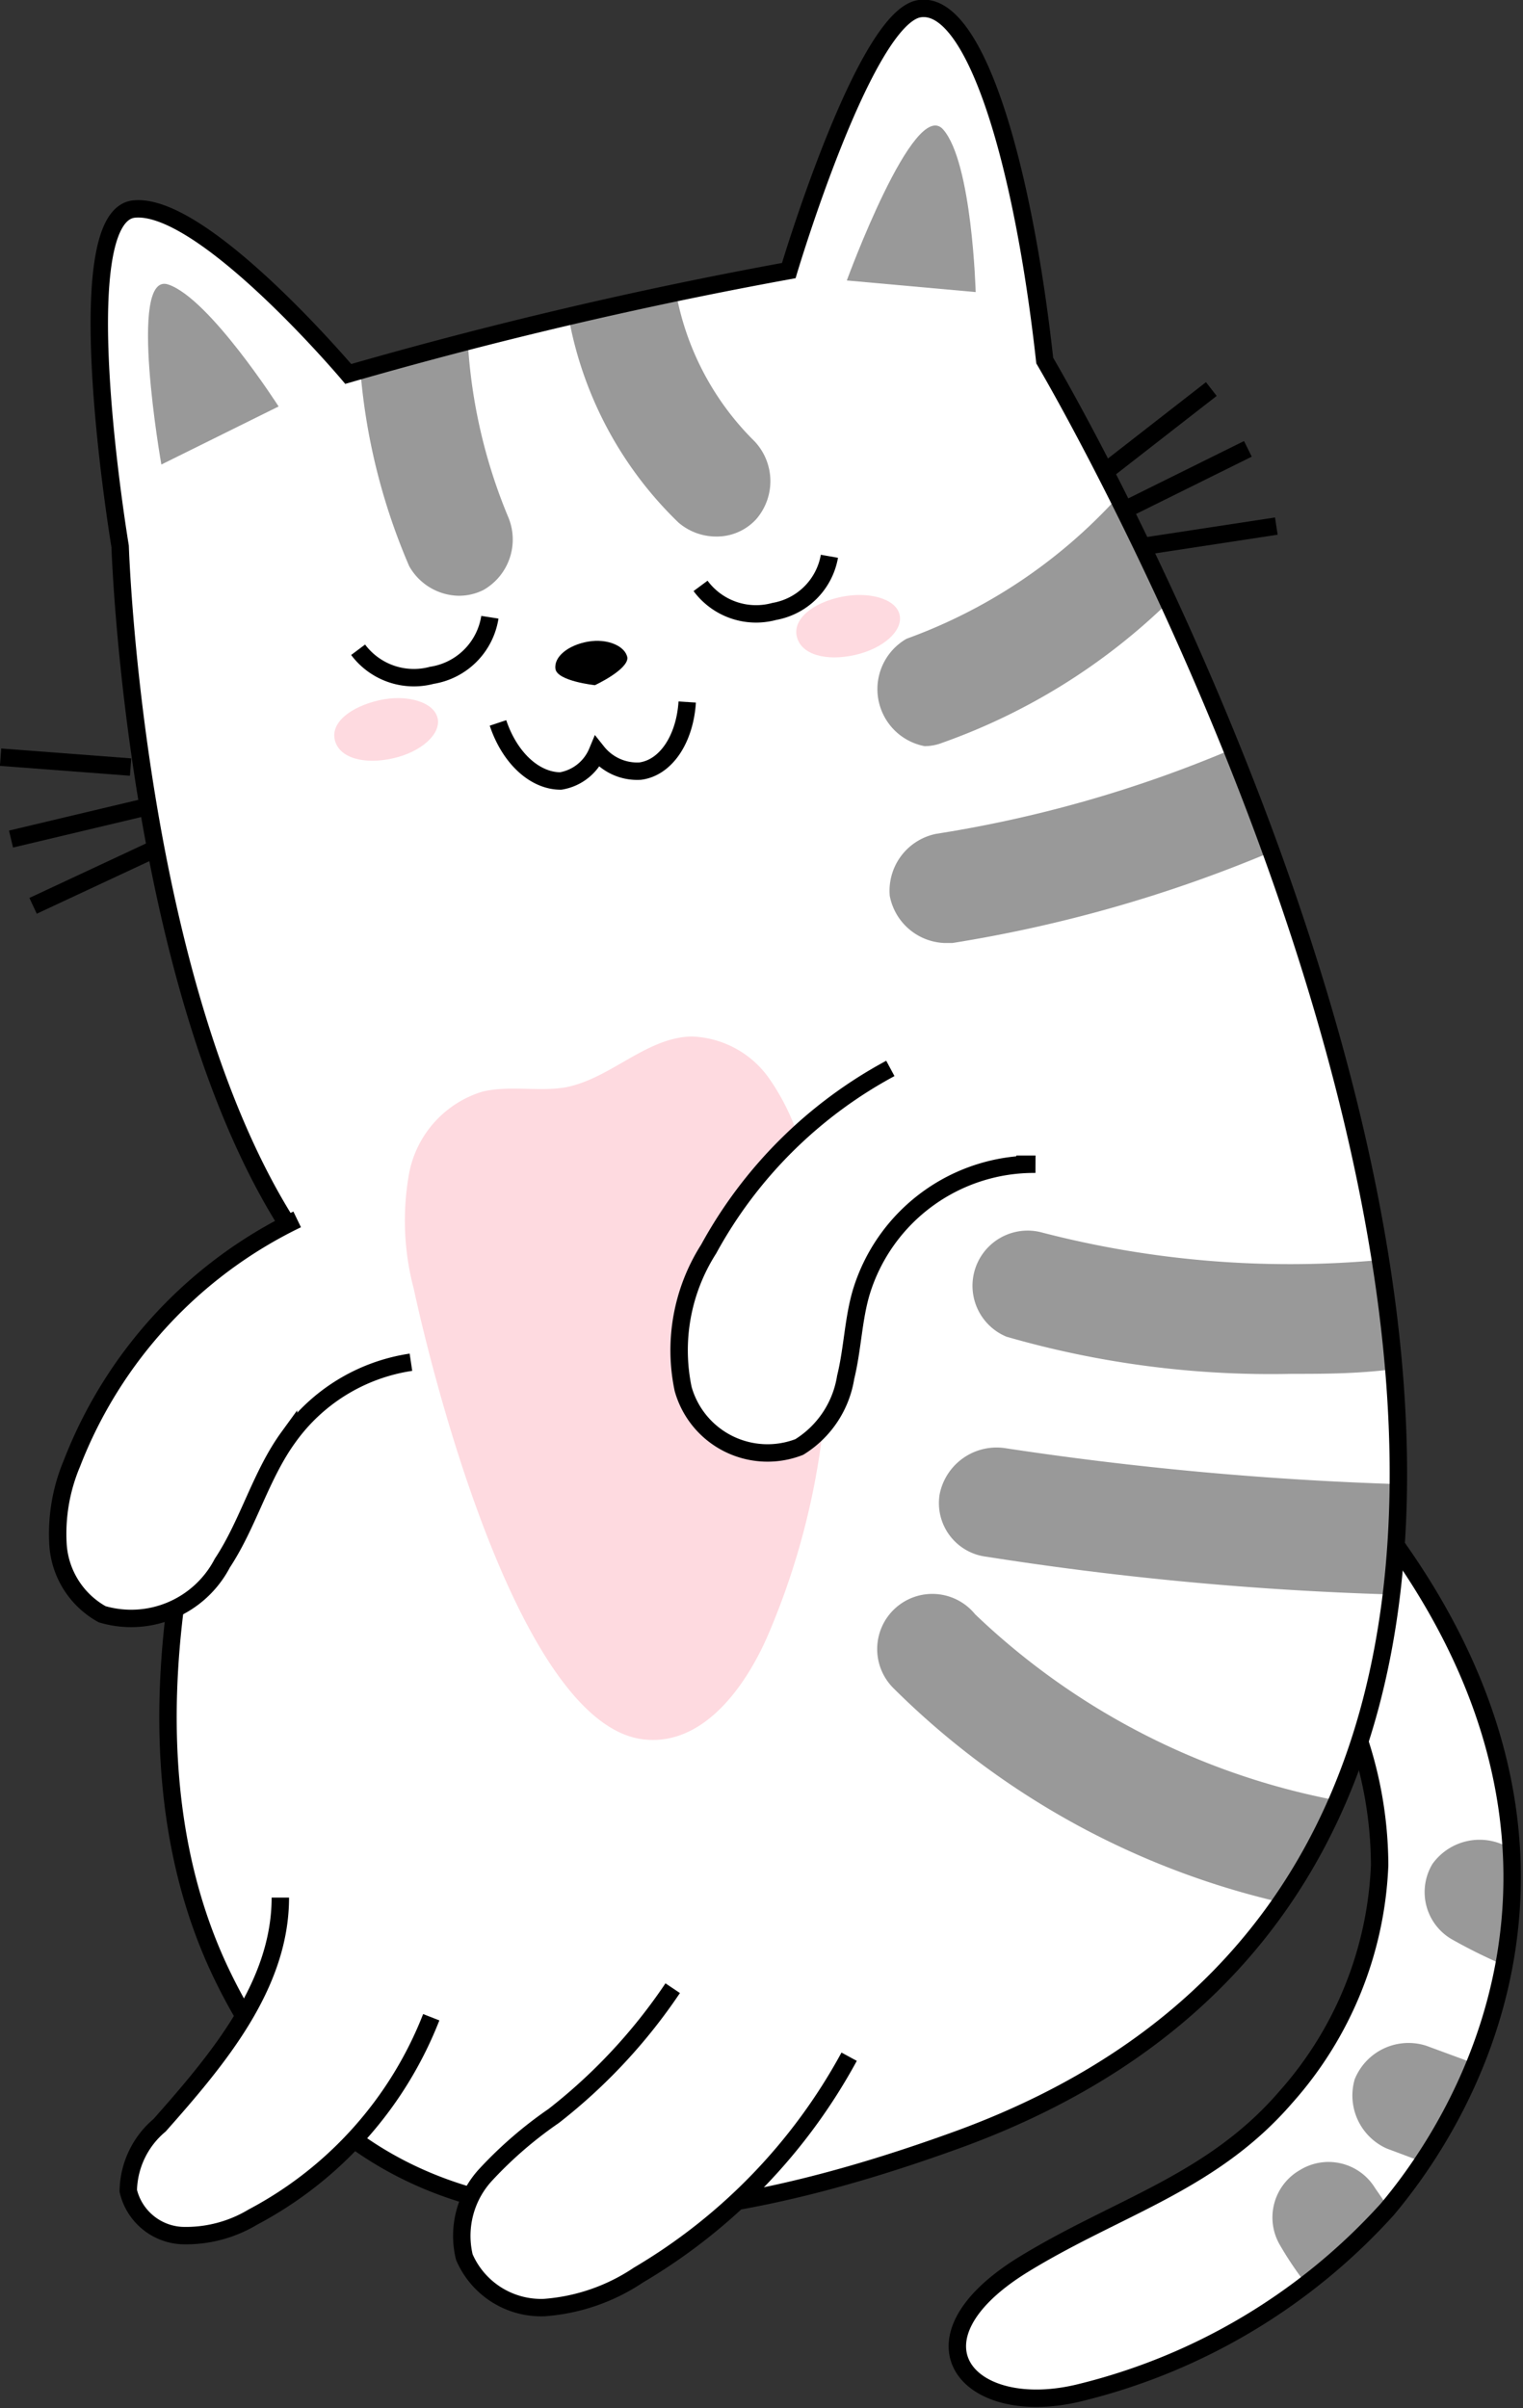 <svg xmlns="http://www.w3.org/2000/svg" viewBox="0 0 26.24 41.47"><rect x="0" y="0" width="26.24" height="41.47" fill="#333333" stroke="none"/><defs><style>.cls-1{fill:#fff;}.cls-2{fill:#999;}.cls-3{fill:none;stroke:#000;stroke-miterlimit:10;stroke-width:0.3px;}.cls-4{fill:#fedae0;}</style></defs><g id="Layer_2" data-name="Layer 2"><g id="Layer_2-2" data-name="Layer 2"><path class="cls-1" d="M22.28,27.86a6.92,6.92,0,0,1,1.49,4.26,6.39,6.39,0,0,1-1.62,4C20.87,37.6,19.26,38,17.63,39c-2.14,1.32-.94,2.69,1,2.2a10.49,10.49,0,0,0,5.27-3.15c1.9-2.26,4.15-7.24-1.07-12.94Z"/><path class="cls-2" d="M24.68,32.1A.94.94,0,0,0,25,33.39a9,9,0,0,0,.93.46,8.1,8.1,0,0,0,.11-2.05l-.08,0A1,1,0,0,0,24.68,32.1Z"/><path class="cls-2" d="M23.34,35.81A1,1,0,0,0,23.89,37l.64.24a10.31,10.31,0,0,0,.91-1.69l-.87-.32A1,1,0,0,0,23.34,35.81Z"/><path class="cls-2" d="M22.4,37.37a.94.94,0,0,0-.35,1.29,5.86,5.86,0,0,0,.42.63A9.29,9.29,0,0,0,23.91,38l-.22-.32A.94.94,0,0,0,22.4,37.37Z"/><path class="cls-3" d="M22.28,27.86a6.92,6.92,0,0,1,1.49,4.26,6.39,6.39,0,0,1-1.62,4C20.87,37.6,19.26,38,17.63,39c-2.14,1.32-.94,2.69,1,2.2a10.49,10.49,0,0,0,5.27-3.15c1.9-2.26,4.15-7.24-1.07-12.94Z"/><path class="cls-1" d="M16.55,36.83C32.63,30.91,18,6.21,18,6.21,17.62,2.77,16.79,0,15.84.15s-2.25,4.51-2.25,4.51A78,78,0,0,0,6,6.44S3.5,3.48,2.31,3.6s-.24,5.81-.24,5.81S2.31,17,5,21.16c0,0-3.8,7.36-1.19,12.82S12,38.49,16.55,36.83Z"/><path class="cls-2" d="M2.78,8S2.19,4.66,2.9,4.9,4.8,7,4.8,7Z"/><path class="cls-2" d="M14.59,4.83s1.16-3.17,1.66-2.6.56,2.8.56,2.8Z"/><path class="cls-2" d="M15.62,11a1,1,0,0,0,.31,1.85.85.85,0,0,0,.31-.06,10.71,10.71,0,0,0,3.87-2.4c-.31-.67-.6-1.28-.87-1.81A9.08,9.08,0,0,1,15.62,11Z"/><path class="cls-2" d="M15.33,15.43a1,1,0,0,0,.94.81h.14a23.79,23.79,0,0,0,5.47-1.56c-.22-.61-.44-1.2-.67-1.77a21.59,21.59,0,0,1-5.08,1.45A1,1,0,0,0,15.33,15.43Z"/><path class="cls-2" d="M17.93,21.22a.95.95,0,0,0-.59,1.8,16.41,16.41,0,0,0,4.91.64c.55,0,1.13,0,1.75-.08-.06-.62-.13-1.25-.23-1.88A17,17,0,0,1,17.93,21.22Z"/><path class="cls-2" d="M16.19,25.73A.93.93,0,0,0,17,26.81a55.36,55.36,0,0,0,7,.65c.07-.62.11-1.25.12-1.9a57.35,57.35,0,0,1-6.8-.62A1,1,0,0,0,16.19,25.73Z"/><path class="cls-2" d="M16.8,27.8a.95.95,0,1,0-1.41,1.27,13.9,13.9,0,0,0,6.67,3.69A10.86,10.86,0,0,0,23,31,12.33,12.33,0,0,1,16.8,27.8Z"/><path class="cls-2" d="M7.9,10.26a.94.94,0,0,0,.43-.1,1,1,0,0,0,.42-1.27,9.21,9.21,0,0,1-.69-3l-1.85.5a10.68,10.68,0,0,0,.84,3.36A1,1,0,0,0,7.9,10.26Z"/><path class="cls-2" d="M12.34,9.24a.92.92,0,0,0,.69-.3A1,1,0,0,0,13,7.6,4.81,4.81,0,0,1,11.64,5c-.62.13-1.25.27-1.85.42A6.53,6.53,0,0,0,11.69,9,1,1,0,0,0,12.34,9.24Z"/><path d="M10.81,11.33c0,.21-.56.47-.56.47s-.65-.07-.68-.28.22-.41.56-.47S10.78,11.13,10.81,11.33Z"/><path class="cls-3" d="M8.58,12.45c.2.6.63,1,1.08,1a.83.83,0,0,0,.63-.5.88.88,0,0,0,.74.33c.45-.06.77-.56.81-1.19"/><path class="cls-3" d="M12.07,10.09a1.19,1.19,0,0,0,1.27.44,1.17,1.17,0,0,0,.95-.95"/><path class="cls-3" d="M6.17,11.19a1.2,1.2,0,0,0,1.27.44,1.2,1.2,0,0,0,1-1"/><path class="cls-4" d="M7.54,12.37c.06.27-.28.58-.77.69s-.92,0-1-.31.28-.58.76-.69S7.48,12.09,7.54,12.37Z"/><path class="cls-4" d="M15.5,10.59c.06.27-.28.58-.77.69s-.92,0-1-.31.28-.59.76-.69S15.44,10.31,15.5,10.59Z"/><line class="cls-3" x1="19.02" y1="8.14" x2="20.87" y2="6.7"/><line class="cls-3" x1="19.44" y1="8.75" x2="21.5" y2="7.73"/><line class="cls-3" x1="19.76" y1="9.4" x2="21.99" y2="9.06"/><line class="cls-3" x1="2.69" y1="14.61" x2="0.57" y2="15.6"/><line class="cls-3" x1="2.42" y1="13.92" x2="0.19" y2="14.45"/><line class="cls-3" x1="2.25" y1="13.21" x2="0.01" y2="13.04"/><path class="cls-4" d="M7.13,22.2a4.58,4.58,0,0,1-.08-2A1.83,1.83,0,0,1,8.31,18.8c.46-.11.95,0,1.41-.07.79-.14,1.4-.86,2.19-.88a1.7,1.7,0,0,1,1.34.72A3.94,3.94,0,0,1,13.87,20a12.72,12.72,0,0,1-.63,8.14c-.39.91-1.11,1.9-2.1,1.82C9,29.81,7.48,23.83,7.13,22.2Z"/><path class="cls-3" d="M16.55,36.83C32.63,30.91,18,6.21,18,6.21,17.62,2.77,16.79,0,15.84.15s-2.25,4.51-2.25,4.51A78,78,0,0,0,6,6.44S3.5,3.48,2.31,3.6s-.24,5.81-.24,5.81S2.31,17,5,21.16c0,0-3.8,7.36-1.19,12.82S12,38.49,16.55,36.83Z"/><path class="cls-1" d="M11.59,34.24a9.53,9.53,0,0,1-2.05,2.2,7,7,0,0,0-1.16,1A1.55,1.55,0,0,0,8,38.87a1.44,1.44,0,0,0,1.38.87A3.35,3.35,0,0,0,11,39.18a9.79,9.79,0,0,0,3.63-3.76Z"/><path class="cls-3" d="M11.59,34.24a9.53,9.53,0,0,1-2.05,2.2,7,7,0,0,0-1.16,1A1.55,1.55,0,0,0,8,38.87a1.44,1.44,0,0,0,1.38.87A3.35,3.35,0,0,0,11,39.18a9.79,9.79,0,0,0,3.63-3.76"/><path class="cls-1" d="M4.83,32.68c0,1.51-1.07,2.78-2.08,3.92a1.51,1.51,0,0,0-.54,1.13,1,1,0,0,0,.92.77,2.24,2.24,0,0,0,1.23-.32,6.62,6.62,0,0,0,3.07-3.44Z"/><path class="cls-3" d="M4.83,32.68c0,1.51-1.07,2.78-2.08,3.92a1.51,1.51,0,0,0-.54,1.13,1,1,0,0,0,.92.77,2.24,2.24,0,0,0,1.23-.32,6.62,6.62,0,0,0,3.07-3.44"/><path class="cls-1" d="M5.12,21a7.79,7.79,0,0,0-3.88,4.2A3.12,3.12,0,0,0,1,26.61a1.48,1.48,0,0,0,.76,1.19,1.77,1.77,0,0,0,2.07-.88c.45-.68.66-1.51,1.14-2.17a3.17,3.17,0,0,1,2.11-1.29Z"/><path class="cls-3" d="M5.12,21a7.79,7.79,0,0,0-3.88,4.2A3.12,3.12,0,0,0,1,26.61a1.48,1.48,0,0,0,.76,1.19,1.77,1.77,0,0,0,2.07-.88c.45-.68.66-1.51,1.14-2.17a3.17,3.17,0,0,1,2.11-1.29"/><path class="cls-1" d="M15.34,18.4a7.75,7.75,0,0,0-3.13,3.11,3.24,3.24,0,0,0-.44,2.41,1.51,1.51,0,0,0,2,1,1.73,1.73,0,0,0,.8-1.2c.12-.49.13-1,.27-1.47a3.11,3.11,0,0,1,3-2.2h-.33Z"/><path class="cls-3" d="M15.34,18.4a7.75,7.75,0,0,0-3.13,3.11,3.24,3.24,0,0,0-.44,2.41,1.51,1.51,0,0,0,2,1,1.73,1.73,0,0,0,.8-1.2c.12-.49.13-1,.27-1.47a3.11,3.11,0,0,1,3-2.2h-.33"/></g></g></svg>